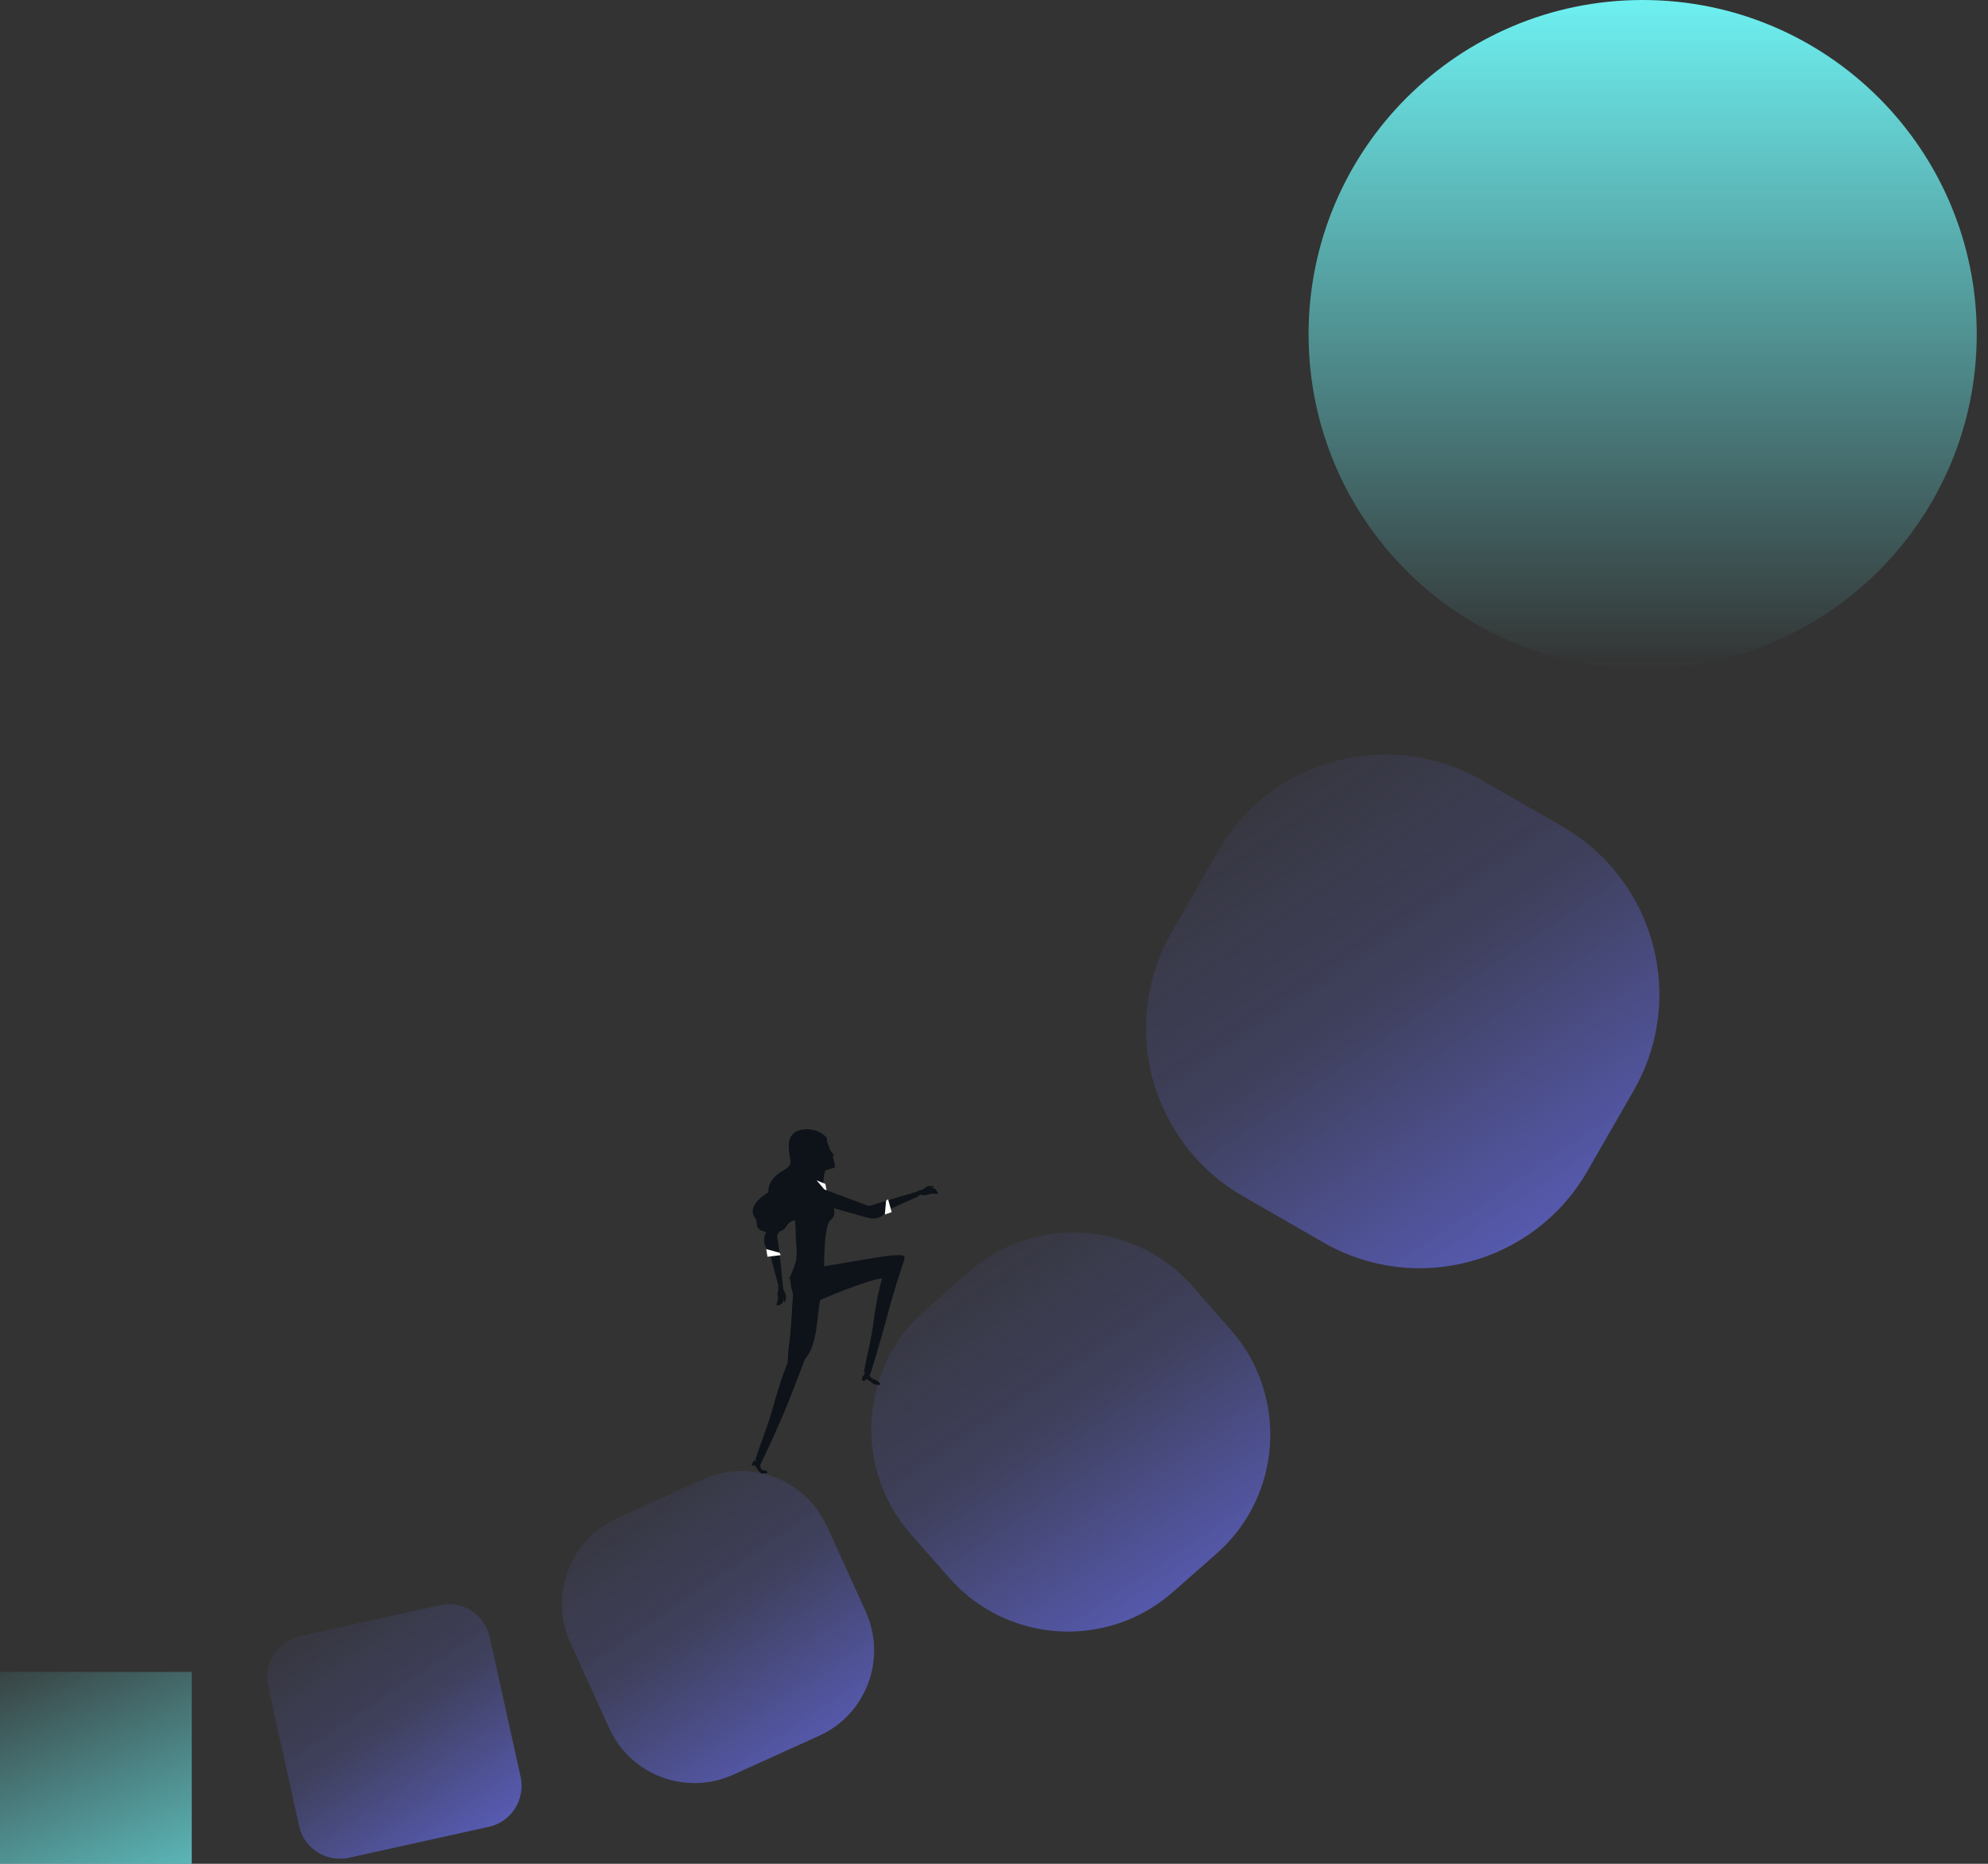 <svg width="528" height="495" viewBox="0 0 528 495" fill="none" xmlns="http://www.w3.org/2000/svg">
<rect x="0" y="0" width="528" height="495" fill="#333333" stroke="none"/>
<g clip-path="url(#clip0)">
<path d="M436.281 177.572C485.285 177.572 525.01 137.821 525.01 88.786C525.01 39.751 485.285 0 436.281 0C387.277 0 347.551 39.751 347.551 88.786C347.551 137.821 387.277 177.572 436.281 177.572Z" fill="url(#paint0_linear)"/>
<mask id="mask0" mask-type="alpha" maskUnits="userSpaceOnUse" x="347" y="0" width="179" height="178">
<path d="M436.281 177.572C485.285 177.572 525.01 137.821 525.01 88.786C525.01 39.751 485.285 0 436.281 0C387.277 0 347.551 39.751 347.551 88.786C347.551 137.821 387.277 177.572 436.281 177.572Z" fill="#E02914"/>
</mask>
<g mask="url(#mask0)">
</g>
<path d="M50.931 444.036H0V495H50.931V444.036Z" fill="url(#paint1_linear)"/>
<path d="M116.811 426.301L79.654 434.527C73.675 435.81 69.937 441.793 71.219 447.776L79.44 484.957C80.722 490.94 86.701 494.679 92.68 493.397L129.838 485.171C135.817 483.888 139.554 477.905 138.273 471.922L130.052 434.741C128.663 428.758 122.791 424.912 116.811 426.301Z" fill="url(#paint2_linear)"/>
<path d="M186.535 392.966L163.899 403.223C151.3 408.885 145.747 423.736 151.513 436.344L161.763 458.887C167.423 471.495 182.264 477.051 194.864 471.281L217.5 461.024C230.099 455.362 235.651 440.511 229.886 427.903L219.635 405.359C213.869 392.752 199.028 387.196 186.535 392.966Z" fill="url(#paint3_linear)"/>
<path d="M257.22 337.835L245.688 347.985C228.177 363.37 226.575 390.081 241.951 407.496L252.094 419.035C267.47 436.557 294.164 438.16 311.568 422.775L323.099 412.625C340.611 397.239 342.212 370.529 326.837 353.113L316.693 341.575C301.317 324.159 274.624 322.45 257.22 337.835Z" fill="url(#paint4_linear)"/>
<path d="M323.527 226.078L311.248 247.446C297.047 272.02 305.482 303.432 330.04 317.642L351.395 329.929C375.953 344.139 407.345 335.698 421.546 311.124L433.825 289.756C448.026 265.182 439.591 233.771 415.033 219.561L393.678 207.274C369.12 193.064 337.621 201.504 323.527 226.078Z" fill="url(#paint5_linear)"/>
<path d="M219.529 302.577C219.529 302.577 220.063 304.714 220.703 305.782C220.917 306.103 221.451 306.53 221.451 306.744C221.451 306.958 221.237 306.958 221.237 307.171C221.237 307.706 221.878 309.522 221.771 309.949C221.664 310.377 219.315 310.483 219.102 311.125C218.675 312.407 218.461 316.467 218.461 316.467L218.248 316.68L214.938 313.261L216.112 305.782L219.529 302.577Z" fill="#0E1319"/>
<path d="M209.492 339.758C209.492 339.758 209.919 339.117 210.987 336.232C212.162 333.348 211.307 330.997 211.307 327.044C211.307 320.099 208.211 315.184 209.386 314.33C210.133 313.795 217.5 313.582 217.5 313.582L217.928 314.757C217.928 314.757 219.956 317.214 220.597 318.497C221.344 319.885 221.771 321.488 221.558 322.557C221.238 323.839 220.49 323.839 220.17 324.587C218.675 327.578 218.995 336.446 218.782 337.942C218.675 339.01 218.995 340.185 218.995 340.185L215.472 339.331L209.492 339.758Z" fill="#0E1319"/>
<path d="M213.336 361.127C213.336 361.127 214.724 362.088 215.685 352.793C216.646 343.498 217.286 339.758 217.286 339.758L210.88 338.583C210.88 338.583 210.346 351.831 209.706 356.319C209.065 360.806 209.172 365.293 209.172 365.293L213.336 361.127Z" fill="#0E1319"/>
<path d="M213.336 361.127C213.336 361.127 216.112 360.165 217.073 350.87C218.034 341.575 219.102 340.506 219.102 340.506L210.88 338.476C210.88 338.476 210.346 351.724 209.706 356.212C209.065 360.699 209.172 365.187 209.172 365.187L213.336 361.127Z" fill="#0E1319"/>
<path d="M202.231 390.295C202.231 390.295 201.697 389.44 202.018 388.799C202.124 388.692 205.968 380.572 208.424 374.696C210.56 369.567 214.083 360.165 214.083 360.165C214.083 360.165 212.054 358.028 211.414 358.456C210.026 359.417 207.997 364.332 205.114 374.696C204.367 377.58 200.736 387.837 200.736 387.837L201.484 389.119L202.338 390.829L202.231 390.295Z" fill="#0E1319"/>
<path d="M200.63 387.623L202.445 387.944C203.62 385.273 206.396 379.397 208.318 374.802C210.453 369.674 214.617 358.349 214.617 358.349C214.617 358.349 211.948 358.135 211.307 358.562C209.919 359.524 207.891 364.439 205.008 374.802C204.474 376.939 201.698 384.311 200.63 387.623Z" fill="#0E1319"/>
<path d="M200.63 387.837C200.63 387.837 200.096 387.944 199.989 388.371C199.989 388.585 199.562 388.799 199.562 388.799C199.562 388.799 199.669 389.012 199.776 389.119C199.882 389.333 200.096 389.333 200.096 389.333L200.416 389.119C200.416 389.119 200.416 389.119 200.63 389.44C200.843 389.76 201.911 391.363 202.338 391.363C202.872 391.363 203.726 391.256 203.833 391.149C203.94 390.936 203.833 390.829 203.192 390.508C202.872 390.401 202.338 390.615 202.125 390.081C201.804 389.333 201.591 388.906 201.591 388.906L200.63 387.837Z" fill="#0E1319"/>
<path d="M230.634 366.041C230.634 366.041 230.74 366.148 230.954 365.507C231.061 365.293 233.73 356.746 235.332 350.656C236.72 345.207 239.923 334.95 239.923 334.95C239.923 334.95 237.467 334.096 236.826 334.63C235.545 335.805 233.41 340.292 232.022 350.977C231.701 353.968 229.673 364.652 229.673 364.652L229.459 365.4L230.313 365.828L230.634 366.041Z" fill="#0E1319"/>
<path d="M240.243 333.989C240.243 333.027 238.107 333.027 228.818 334.63C219.635 336.232 212.588 337.301 212.588 337.301L217.927 345.207C217.927 345.207 229.566 340.186 234.05 339.545C238.535 338.903 238.428 339.545 238.428 339.545C238.428 339.545 240.243 334.95 240.243 333.989Z" fill="#0E1319"/>
<path d="M229.459 364.439H231.274C232.022 361.661 233.944 355.357 235.225 350.549C236.613 345.1 240.03 333.882 240.03 333.882C240.03 333.882 237.36 333.989 236.72 334.523C235.438 335.698 233.516 339.865 232.235 350.549C232.022 352.9 229.993 361.02 229.459 364.439Z" fill="#0E1319"/>
<path d="M229.459 365.187C229.459 365.187 229.032 365.507 229.032 365.828C229.032 366.041 228.818 366.362 228.818 366.362C228.818 366.362 228.925 366.469 229.139 366.682C229.352 366.789 229.566 366.789 229.566 366.789L229.993 366.255C229.993 366.255 230.1 366.362 230.527 366.469C230.847 366.575 231.808 367.537 232.235 367.644C232.662 367.751 233.623 367.964 233.73 367.751C233.837 367.537 233.837 367.43 233.196 366.896C232.983 366.682 232.449 366.469 231.808 366.148C231.061 365.828 230.847 365.293 230.847 365.293L229.459 365.187Z" fill="#0E1319"/>
<path d="M210.026 339.224C210.026 339.224 209.385 341.788 211.734 345.741C213.443 348.626 215.151 350.229 215.151 350.229L219.956 341.468C219.956 341.468 220.917 342.75 219.315 340.079C217.714 337.408 218.461 336.019 218.461 336.019L213.443 337.194L210.026 339.224Z" fill="#0E1319"/>
<path d="M219.636 316.68L216.859 313.475L219.208 314.436L219.636 316.68Z" fill="white"/>
<path d="M214.404 318.817C214.404 318.817 230.206 323.518 231.594 323.625C234.477 323.732 235.759 321.488 235.759 321.488L235.332 318.924L230.74 320.313C230.74 320.313 217.073 315.078 216.646 315.184C216.219 315.291 214.938 317.001 213.656 317.749C212.268 318.497 213.656 318.71 214.404 318.817Z" fill="#0E1319"/>
<path d="M236.293 321.168L243.874 317.749L244.301 316.253L235.332 318.924L236.293 321.168Z" fill="#0E1319"/>
<path d="M236.826 321.916L235.011 322.557L235.332 318.924L235.865 318.497L236.826 321.916Z" fill="white"/>
<path d="M245.048 315.932C245.048 315.932 245.795 315.291 246.329 315.078C246.863 314.864 248.144 314.971 248.038 315.185C248.038 315.398 246.543 315.505 246.543 315.505C246.543 315.505 247.183 315.398 247.824 315.505C248.358 315.612 248.892 316.253 249.105 317.001C249.212 317.215 247.824 317.001 247.824 317.001C247.824 317.001 247.717 317.001 247.077 317.108C246.543 317.214 246.329 317.321 245.902 317.428C245.475 317.535 244.728 317.321 244.728 317.321L243.767 317.535V316.253L245.048 315.932Z" fill="#0E1319"/>
<path d="M210.88 312.193C210.88 312.193 203.406 326.937 203.086 328.219C202.445 331.104 204.474 332.707 204.474 332.707L207.036 332.814L206.396 328.112C206.396 328.112 213.977 315.612 213.977 315.185C213.977 314.757 212.482 313.154 212.055 311.766C211.521 310.163 211.094 311.445 210.88 312.193Z" fill="#0E1319"/>
<path d="M204.581 333.348L206.716 341.468L207.997 342.002L207.036 332.707L204.581 333.348Z" fill="#0E1319"/>
<path d="M203.833 333.775L203.513 331.745L207.036 332.707L207.357 333.348L203.833 333.775Z" fill="white"/>
<path d="M208.211 342.857C208.211 342.857 208.745 343.711 208.745 344.246C208.851 344.78 208.531 346.062 208.318 345.955C208.211 345.848 208.211 344.459 208.211 344.459C208.211 344.459 208.211 345.1 207.997 345.741C207.784 346.276 207.036 346.703 206.289 346.703C206.075 346.703 206.502 345.528 206.502 345.528C206.502 345.528 206.502 345.421 206.609 344.78C206.609 344.246 206.502 344.032 206.502 343.604C206.502 343.177 206.716 342.536 206.716 342.536L206.609 341.574L207.89 341.788L208.211 342.857Z" fill="#0E1319"/>
<path d="M219.635 302.257C219.635 302.257 217.927 299.906 214.19 299.906C210.239 300.013 209.385 302.363 209.492 304.714C209.599 308.347 211.093 309.094 208.104 310.804C205.328 312.3 204.046 314.33 204.046 316.68C204.046 316.68 197.853 320.099 200.629 323.625C201.377 324.587 200.202 326.296 202.872 327.044C205.541 327.685 207.89 327.258 208.744 325.869C210.132 323.411 212.375 324.052 213.122 324.159C214.724 324.373 216.325 323.732 216.966 323.091C218.247 321.809 219.315 319.138 217.82 315.825C217.5 315.184 213.976 312.62 216.325 310.697C218.034 309.308 217.713 304.287 217.713 304.287C217.713 304.287 218.247 304.18 219.208 303.432C219.635 303.004 219.635 302.257 219.635 302.257Z" fill="#0E1319"/>
</g>
<defs>
<linearGradient id="paint0_linear" x1="436.281" y1="0" x2="436.281" y2="177.572" gradientUnits="userSpaceOnUse">
<stop stop-color="#6EF0F1"/>
<stop offset="1" stop-color="#6EF0F2" stop-opacity="0"/>
</linearGradient>
<linearGradient id="paint1_linear" x1="45.231" y1="535.634" x2="-0.035" y2="433.602" gradientUnits="userSpaceOnUse">
<stop stop-color="#6EF0F1"/>
<stop offset="1" stop-color="#6EF0F2" stop-opacity="0"/>
</linearGradient>
<linearGradient id="paint2_linear" x1="153.693" y1="519.935" x2="75.011" y2="403.186" gradientUnits="userSpaceOnUse">
<stop offset="0.042" stop-color="#6D73FF"/>
<stop offset="0.573" stop-color="#6D73FF" stop-opacity="0.2"/>
<stop offset="0.896" stop-color="#6D73FF" stop-opacity="0"/>
</linearGradient>
<linearGradient id="paint3_linear" x1="250.785" y1="505.772" x2="154.432" y2="362.551" gradientUnits="userSpaceOnUse">
<stop offset="0.042" stop-color="#6D73FF"/>
<stop offset="0.573" stop-color="#6D73FF" stop-opacity="0.2"/>
<stop offset="0.896" stop-color="#6D73FF" stop-opacity="0"/>
</linearGradient>
<linearGradient id="paint4_linear" x1="361.175" y1="474.526" x2="237.888" y2="291.441" gradientUnits="userSpaceOnUse">
<stop offset="0.042" stop-color="#6D73FF"/>
<stop offset="0.573" stop-color="#6D73FF" stop-opacity="0.2"/>
<stop offset="0.896" stop-color="#6D73FF" stop-opacity="0"/>
</linearGradient>
<linearGradient id="paint5_linear" x1="471.341" y1="389.866" x2="312.617" y2="154.237" gradientUnits="userSpaceOnUse">
<stop offset="0.042" stop-color="#6D73FF"/>
<stop offset="0.573" stop-color="#6D73FF" stop-opacity="0.2"/>
<stop offset="0.896" stop-color="#6D73FF" stop-opacity="0"/>
</linearGradient>
<clipPath id="clip0">
<rect width="528" height="495" fill="white"/>
</clipPath>
</defs>
</svg>
